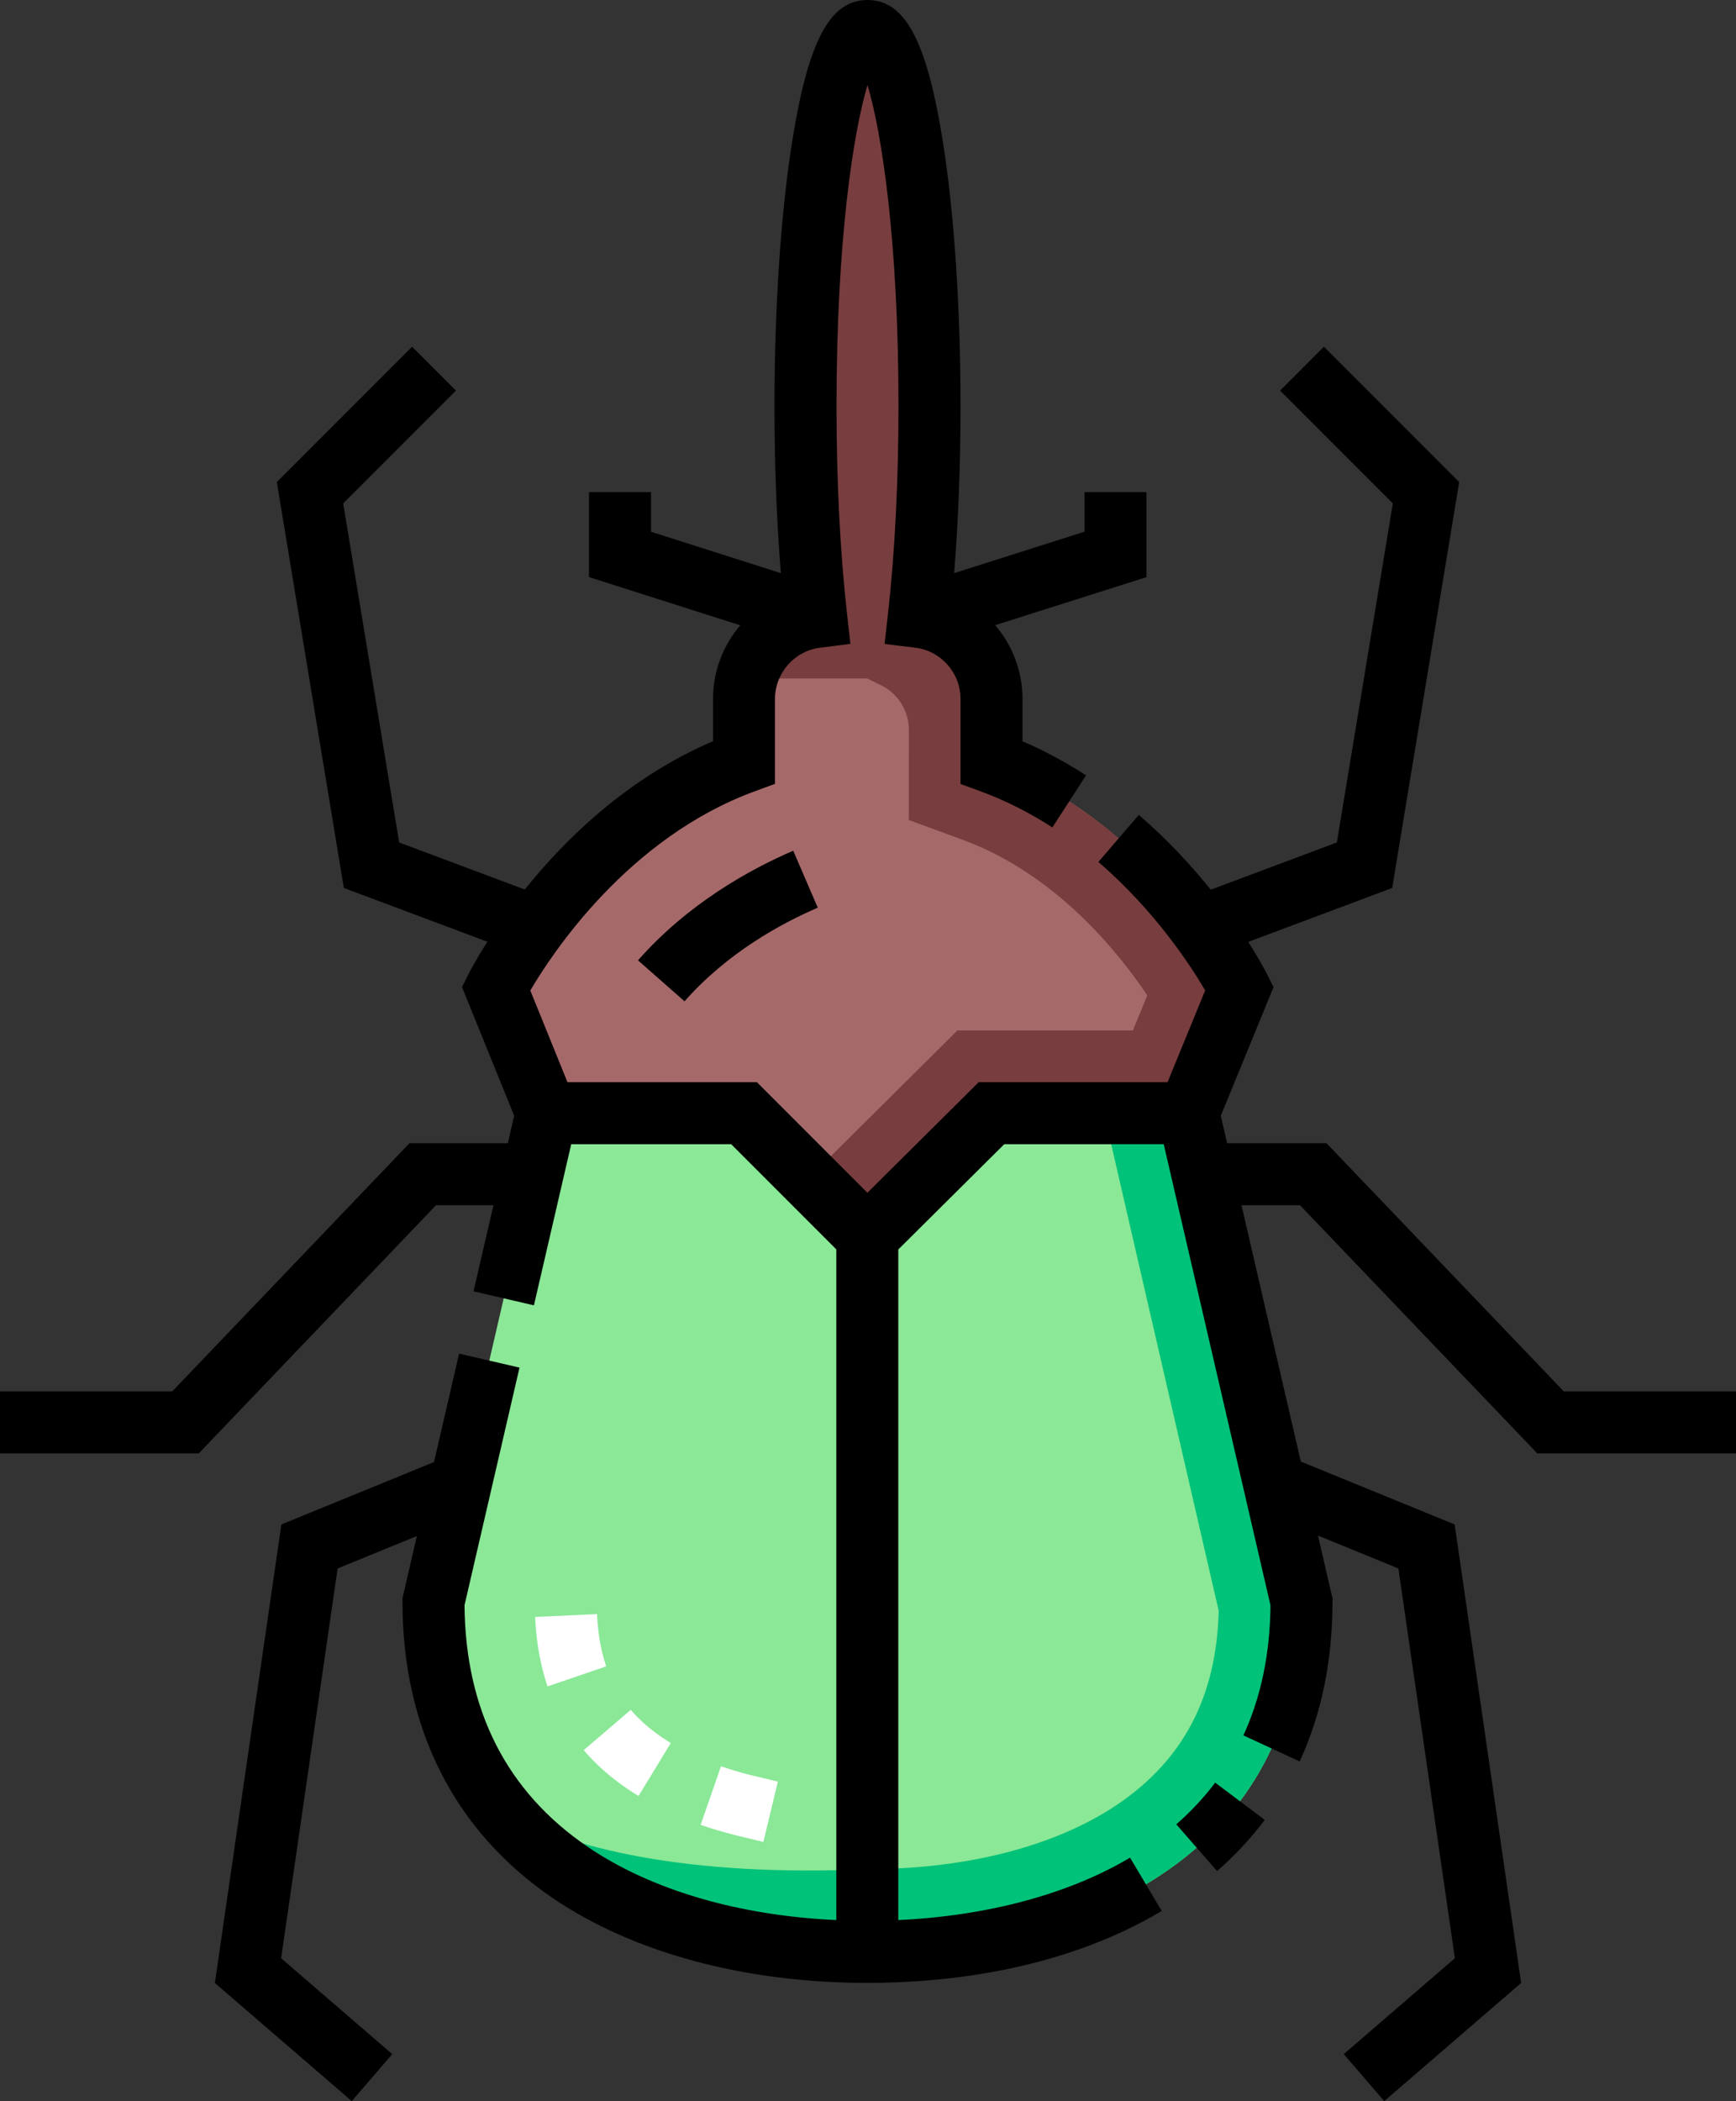 <svg width="423.258" height="512" enable-background="new 0 0 508.054 508.054" version="1.1" viewBox="0 0 419.996 508.054" xmlns="http://www.w3.org/2000/svg">
 <rect x="0" y="0" width="419.996" height="508.054" fill="#333333" stroke="none"/>
 <g transform="translate(-44.028)">
  <path d="m331.53 269.169h-47.627l-30.046 29.831-29.829-29.831h-47.766l-27.359 118.133c0 61.699 53.255 84.666 104.939 84.666s105.061-22.968 105.061-84.638z" fill="#8ae897"/>
  <path d="m331.53 269.169h-20.397l27.743 120.331c-.518 20.657-8.5 35.959-24.358 46.73-14.942 10.148-36.49 15.737-60.675 15.737-42.928 1.942-72.898-4.926-88.492-14.387 19.74 24.424 54.455 34.387 88.492 34.387 51.684 0 105.061-22.967 105.061-84.637z" fill="#00c278"/>
  <path d="m283.903 184.327v-15.327c0-10.225-7.679-18.644-17.581-19.84 1.629-14.518 2.581-32.041 2.581-50.91 0-50.12-6.716-90.75-15-90.75s-15 40.63-15 90.75c0 18.878.953 36.408 2.583 50.929-9.843 1.251-17.458 9.638-17.458 19.821v15.302c-39.974 14.661-60 54.698-60 54.698l12.234 30.169h47.766l29.829 29.831 30.046-29.831h47.627l12.373-30.169s-20.003-39.992-60-54.673z" fill="#a6696a"/>
  <path d="m283.903 184.327v-15.327c0-10.225-7.679-18.644-17.581-19.84 1.629-14.518 2.581-32.041 2.581-50.91 0-50.12-6.716-90.75-15-90.75s-15 40.63-15 90.75c0 18.878.953 36.408 2.583 50.929-8.193 1.042-14.825 7.034-16.825 14.883h29.195l3.354 1.65c4.108 2.021 6.708 6.205 6.702 10.783l-.01 7.83v13.963l13.108 4.812c22.431 8.233 37.591 27.14 44.583 37.584l-3.479 8.482h-42.455l-35.946 35.688 14.144 14.146 30.046-29.831h47.627l12.373-30.169s-20.003-39.992-60-54.673z" fill="#783d3e"/>
  <path d="m328.614 441.128 9.859 11.305c4.316-3.765 8.198-7.928 11.54-12.376l-11.992-9.01c-2.714 3.612-5.879 7.004-9.407 10.081z"/>
  <g fill="#fff">
   <path d="m195.772 432.515c.881.6 1.803 1.193 2.74 1.764l7.801-12.812c-.721-.439-1.429-.895-2.103-1.353-3.005-2.045-5.482-4.228-7.572-6.671l-11.4 9.749c2.927 3.421 6.471 6.558 10.534 9.323z"/>
   <path d="m173.485 390.979c.278 6.105 1.29 11.755 3.006 16.792l14.199-4.837c-1.277-3.749-2.004-7.883-2.221-12.639z"/>
   <path d="m232.219 430.801-6.776-1.629c-2.412-.611-4.761-1.313-6.982-2.085l-4.928 14.167c2.628.915 5.396 1.742 8.313 2.48l6.865 1.651z"/>
  </g>
  <path d="m198.382 232.213 11.26 9.91c10.259-11.657 23.189-18.748 32.23-22.644l-5.938-13.775c-10.453 4.505-25.453 12.761-37.552 26.509z"/>
  <path d="m422.355 336.438-57.395-60h-24.048l-1.537-6.634 12.76-31.111-1.524-3.048c-.159-.318-1.685-3.33-4.594-7.891l34.826-13.041 16.21-98.144-32.723-32.724-10.607 10.606 27.276 27.276-13.54 81.981-30.511 11.424c-4.619-5.749-10.416-12.071-17.408-18.082l-9.779 11.375c13.773 11.84 22.464 25.293 25.838 31.06l-9.099 22.184h-45.688l-26.936 26.744-26.742-26.744h-45.821l-8.987-22.164c5.291-9.023 23.668-36.932 54.284-48.161l4.918-1.804v-20.54c0-6.268 4.688-11.591 10.904-12.381l7.333-.932-.825-7.345c-1.66-14.779-2.537-32.101-2.537-50.092 0-39.83 4.01-66.015 7.5-77.696 3.49 11.681 7.5 37.866 7.5 77.696 0 17.982-.876 35.297-2.534 50.074l-.829 7.39 7.383.892c6.26.756 10.98 6.084 10.98 12.394v20.563l4.916 1.804c5.912 2.17 11.737 5.1 17.312 8.707l8.148-12.595c-4.969-3.214-10.122-5.973-15.377-8.234v-10.245c0-6.765-2.48-13.007-6.603-17.834l36.603-11.614v-20.552h-15v9.574l-31.535 10.006c1.008-12.508 1.535-26.233 1.535-40.33 0-24.637-1.596-47.861-4.494-65.393-3.856-23.337-9.073-32.857-18.005-32.857s-14.148 9.52-18.006 32.857c-2.898 17.532-4.494 40.756-4.494 65.393 0 14.1.527 27.827 1.537 40.336l-31.412-10.005v-9.581h-15v20.545l36.59 11.655c-4.115 4.827-6.59 11.06-6.59 17.8v10.217c-20.612 8.851-35.738 23.641-45.546 35.868l-30.386-11.377-13.54-81.981 27.276-27.276-10.607-10.606-32.724 32.724 16.21 98.144 34.717 13c-2.847 4.477-4.385 7.489-4.607 7.933l-1.517 3.032 12.616 31.111-1.54 6.65h-23.786l-57.395 60h-41.671v15h48.079l57.395-60h13.904l-4.819 20.808 14.613 3.385 9.023-38.961h38.698l25.436 25.438v162.172c-23.641-1.08-44.79-7.26-60.147-17.709-19.563-13.311-29.588-32.965-29.803-58.427l13.305-57.451-14.613-3.385-6.072 26.218-36.93 15.091-16.082 110.875 33.114 28.561 9.797-11.358-26.886-23.189 13.669-94.249 19.172-7.834-3.479 15.021v.857c0 30.699 12.576 55.482 36.369 71.671 19.425 13.216 46.44 20.495 76.07 20.495 19.162 0 47.078-3.017 71.248-17.387l-7.666-12.894c-14.858 8.834-34.55 14.096-56.067 15.093v-162.158l25.637-25.454h38.575l25.83 111.503c-.101 11.677-2.306 22.256-6.557 31.454l13.617 6.293c5.271-11.406 7.943-24.389 7.943-38.589v-.857l-3.513-15.164 19.454 7.949 13.669 94.249-26.886 23.189 9.797 11.358 33.114-28.561-16.081-110.876-37.214-15.207-14.356-61.972h14.165l57.395 60h48.079v-15h-41.669z"/>
 </g>
</svg>
